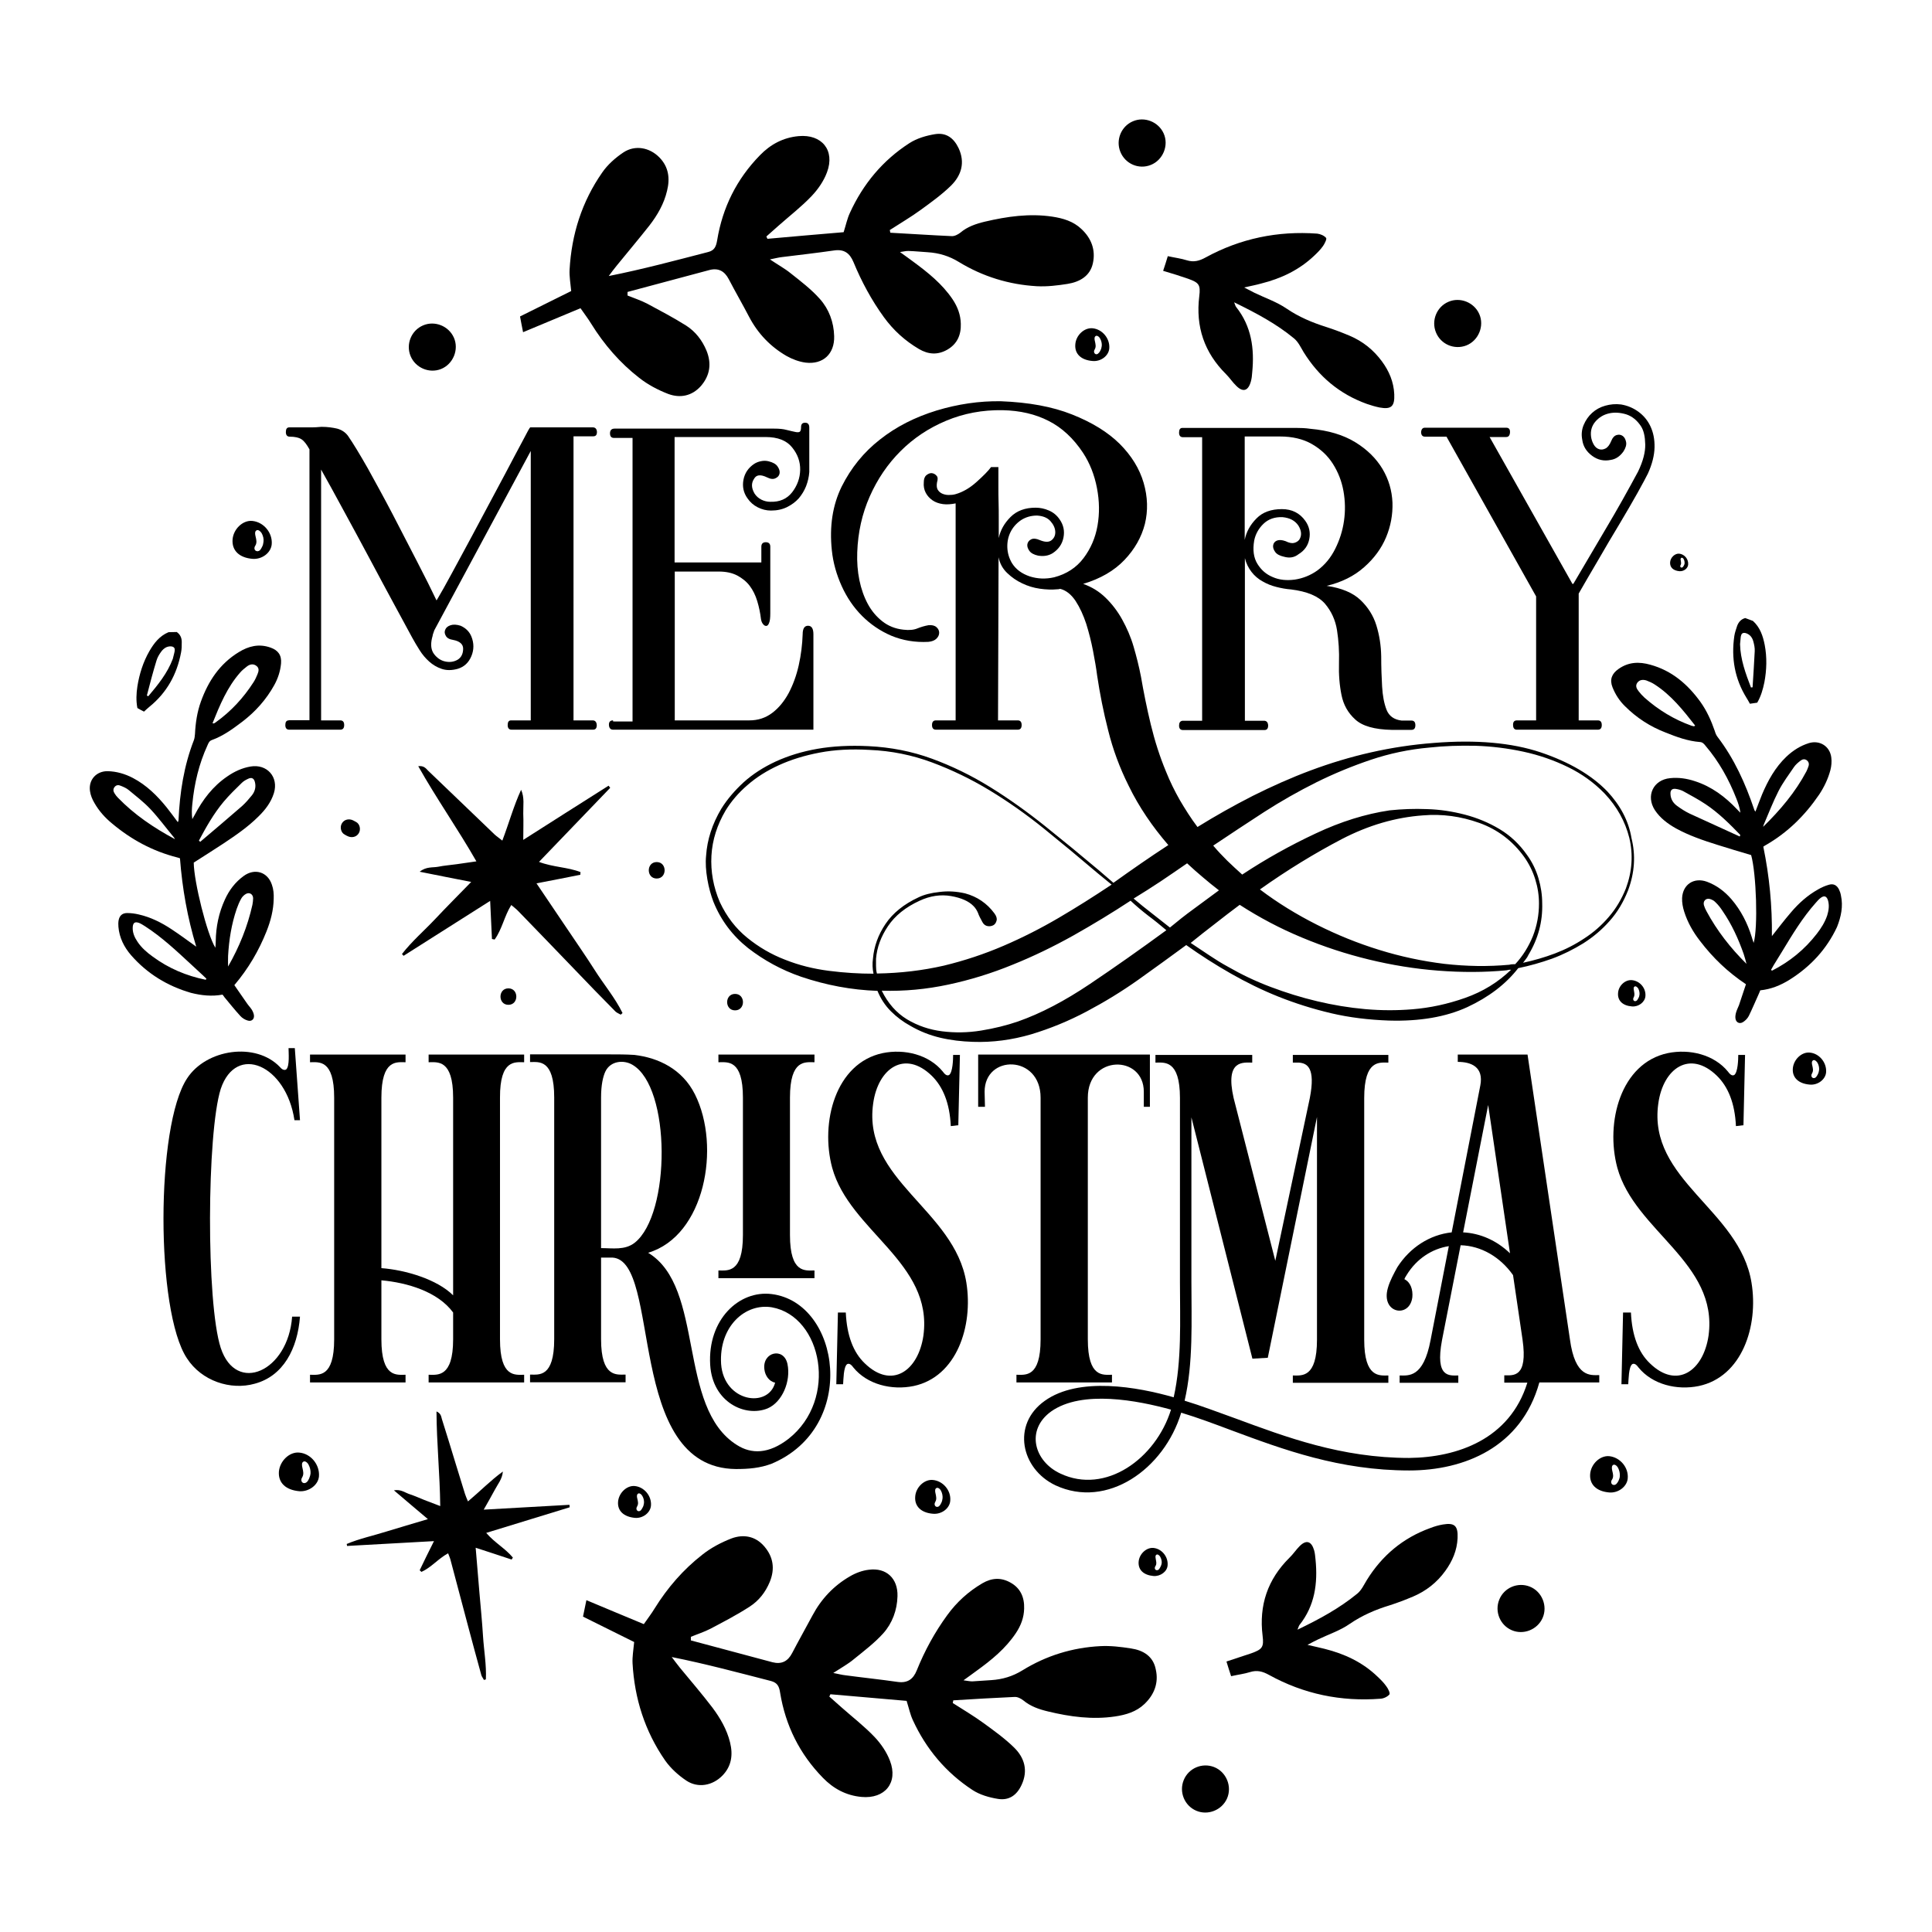 <?xml version="1.0" encoding="utf-8"?>
<!-- Generator: Adobe Illustrator 22.0.0, SVG Export Plug-In . SVG Version: 6.00 Build 0)  -->
<svg version="1.1" id="Layer_1" xmlns="http://www.w3.org/2000/svg" xmlns:xlink="http://www.w3.org/1999/xlink" x="0px" y="0px"
	 viewBox="0 0 1080 1080" style="enable-background:new 0 0 1080 1080;" xml:space="preserve">
<g>
	<path d="M163.3,736c-2.2,30.7-31.3,43.6-39.9,17.5c-8.2-25.1-7.8-120.2,0-144.8c8.6-25.6,36.6-13.4,41.2,17.5h3.1l-2.9-40.3h-3.5
		c0,2.5,0.7,10.1-1.3,11.9c-0.7,0.5-2,0.5-3.5-1.3c-13.5-14.2-41.2-10.1-51.9,6.3C87,629.3,87,733,104.5,759.3
		c8.2,12.7,24.4,18,37.9,14.2c16-4.3,23.9-19.5,25.3-37.5H163.3z"/>
	<path d="M293,593.8v-4.3c-17.7,0-35.5,0-53.4,0v4.3c4.9,0,13.7-1.8,13.7,19.8v110.5c-8.9-8.9-26.6-14.2-40.1-15.2v-95.3
		c0-21.6,8.6-19.8,13.5-19.8v-4.3c-17.7,0-35.7,0-53.4,0v4.3c4.9,0,13.5-1.8,13.5,19.8c0,45.1,0,90,0,135.1
		c0,21.6-8.6,19.8-13.5,19.8v4.3c17.7,0,35.7,0,53.4,0v-4.3c-4.9,0-13.5,1.8-13.5-19.8v-33c14.4,1.3,31.5,6.3,40.1,18v15
		c0,21.6-8.9,19.8-13.7,19.8v4.3c18,0,35.7,0,53.4,0v-4.3c-4.9,0-13.5,1.8-13.5-19.8c0-45.1,0-90,0-135.1
		C279.4,592,288.1,593.8,293,593.8z"/>
	<path d="M401.6,710.2v4.3h53.7v-4.3c-5.1,0-13.7,1.8-13.7-19.8v-76.8c0-21.6,8.6-19.8,13.7-19.8v-4.3h-53.7v4.3
		c5.1,0,13.7-1.8,13.7,19.8v76.8C415.3,711.9,406.7,710.2,401.6,710.2z"/>
	<path d="M411.4,821.2c6.9,0,13.5-0.5,20-3c48.6-20.5,38.4-90,0-94.8c-18.2-2.3-35.9,14.2-34.4,39.6c1.3,21,19.7,29.4,32.1,24.3
		c8.2-3.5,13.1-15.2,11.1-24.8c-2-9.6-14.2-6.8-12.9,3c0.4,3.5,2.7,6.8,6,7.4c-3.8,14.5-28.6,10.9-30.2-10.4
		c-1.3-21,13.5-34.2,28.4-31.7c28.2,5.1,37.2,51.5,9.3,73.5c-11.1,8.6-20.8,8.6-28.8,3.5c-33.7-21-17.7-88.2-49.7-107.5
		c31.7-9.4,40.8-59.3,26.2-88.5c-7.1-14.2-20.4-20.5-33.9-22.1c-4.7-0.3-9.3-0.3-14-0.3h-44.3v4.3c4.9,0,13.5-1.8,13.5,19.8v135.1
		c0,21.6-8.6,19.8-13.5,19.8v4.3h53.4v-4.3c-4.9,0-13.7,1.8-13.7-19.8v-45.6h6.4C370.1,704.8,349.3,820.7,411.4,821.2z M354.8,694.7
		c-5.5,4.3-12.4,3-18.8,3v-84.2c0-7.1,1.1-11.7,2.4-14.5c2.9-6.1,10.4-6.6,15.1-3.8C375.2,607.7,375,678.7,354.8,694.7z"/>
	<path d="M540.2,717c-6.6-40.8-58.1-57.3-52.1-100.1c2.7-19.8,17.7-30.2,32.8-15.5c6.2,6.1,10,15.2,10.6,28.1l4.2-0.5l0.9-39.3h-3.8
		c0,2.5-0.2,9.6-2.2,11.2c-0.9,0.5-2,0.3-3.5-1.8c-7.8-9.6-21.5-12.9-33.7-10.4c-26.4,5.6-35,38.8-28.2,64.1
		c9.8,35.5,56.5,53,51,93.8c-2.9,19.8-17.7,30.2-32.8,15.5c-6.4-6.1-10-15.5-10.6-28.4h-4.4l-0.9,40.1h3.8c0.2-2.5,0.2-9.6,2.2-11.2
		c0.9-0.5,2-0.3,3.5,1.8c7.8,9.6,21.5,12.9,33.7,10.4C534.8,769.7,544.1,741.3,540.2,717z"/>
	<path d="M642.8,618.6V607v-17.5h-96V607v11.7h3.8l-0.2-8.4c0-21,31.3-20.8,31.3,3.3c0,45.1,0,90,0,135.1c0,21.6-8.6,19.8-13.5,19.8
		v4.3c17.7,0,35.7,0,53.4,0v-4.3c-4.9,0-13.5,1.8-13.5-19.8c0-45.1,0-90,0-135.1c0-24.1,31.3-24.1,31.3-3.3c0,3.3,0,7.9,0,8.4H642.8
		z"/>
	<path d="M787.8,822c30.6,0,62.7-12.9,72.7-49.2H894v-4.1c-4.9,0-13.5,1.5-16.4-20l-23.7-159.2c-13.1,0-25.9,0-39,0v4.1
		c7.5,0,14.6,2.8,12.6,13.2l-16,82.1c-12.2,1.3-23.3,8.4-30.4,19.5c-1.8,3.3-4.2,7.6-5.3,11.7c-4,14.2,12.2,17,13.7,5.1
		c0.4-4.1-0.9-8.4-4.4-10.1c0-0.5,0.7-1.5,1.3-2.5c5.5-8.9,14-14.5,23.5-16l-10.2,52.5c-4,21.3-12.4,19.8-17.3,19.8v4.1
		c10.9,0,22,0,32.8,0v-4.1c-4.9,0-13.1,1.5-9.1-19.8l10.4-53c11.5,0.3,22.2,6.6,29.3,16.7l5.3,36c3.1,21.6-5.3,20-10.2,20v4.1h12.9
		c-9.8,31.7-39.2,41.8-66.1,42.1c-37.9,0-68.9-11.7-97.1-22.1c-9.8-3.5-19.1-7.1-28.4-9.9c4.9-21,3.8-44.9,3.8-66.4v-92l34.1,134.9
		l8.6-0.5l27.5-134.6v124.5c0,21.6-8.6,20-13.5,20v4.1c17.7,0,35.7,0,53.4,0v-4.1c-4.9,0-13.5,1.5-13.5-20c0-44.9,0-90,0-135.1
		c0-21.6,8.6-19.8,13.5-19.8v-4.3c-17.7,0-35.7,0-53.4,0v4.3c1.1,0,2.2,0,3.3,0c4.7,0.3,9.5,2.8,6.2,19.8l-19.3,91l-23.3-91
		c-4.9-21.6,5.5-19.8,10.4-19.8v-4.3c-18,0-35.9,0-54.1,0v4.3c4.9,0,13.7-1.8,13.7,19.8V717c0,21,1.1,43.6-3.5,64.1
		c-20.2-5.8-53-11.7-72.1,2c-18.6,13.2-13.3,38,6,47.2c28.8,13.4,60.7-8.9,70.3-40.6c9.3,2.8,18.6,6.3,28.2,9.9
		C717.3,810.3,748.8,822,787.8,822z M817.9,688.9l14-71.2l12.2,82.9C836.6,693.4,827.5,689.4,817.9,688.9z M592.7,823.7
		c-14.6-6.8-19.5-24.3-5.1-34.7c17.3-12.2,48.5-6.1,67-1C646.1,815.4,618,835.7,592.7,823.7z"/>
	<path d="M927,616.9c2.7-19.8,17.7-30.2,32.8-15.5c6.2,6.1,10,15.2,10.6,28.1l4.2-0.5l0.9-39.3h-3.8c0,2.5-0.2,9.6-2.2,11.2
		c-0.9,0.5-2,0.3-3.5-1.8c-7.8-9.6-21.5-12.9-33.7-10.4c-26.4,5.6-35,38.8-28.2,64.1c9.8,35.5,56.5,53,51,93.8
		c-2.9,19.8-17.7,30.2-32.8,15.5c-6.4-6.1-10-15.5-10.6-28.4h-4.4l-0.9,40.1h3.8c0.2-2.5,0.2-9.6,2.2-11.2c0.9-0.5,2-0.3,3.5,1.8
		c7.8,9.6,21.5,12.9,33.7,10.4c24.2-5.1,33.5-33.5,29.5-57.8C972.5,676.2,921,659.7,927,616.9z"/>
	<path d="M161.4,402.7c-1.3,0-1.9,0.9-1.9,2.6c0,1.7,0.7,2.6,2.2,2.6h28.5c1.5,0,2.2-0.9,2.2-2.6c0-1.7-0.7-2.6-2.2-2.6h-10.7V262.5
		c3.5,6.2,7.7,13.8,12.6,22.9c4.9,9,9.9,18.2,14.8,27.4c4.9,9.2,9.5,17.8,13.8,25.7c4.3,7.9,7.5,13.9,9.7,17.9
		c1.3,2.4,2.7,4.7,4.2,7.1c1.5,2.4,3.3,4.5,5.3,6.3c2,1.8,4.3,3.2,7,4.1c2.6,0.9,5.6,0.9,8.9,0c3.7-1.1,6.2-3.5,7.7-7.1
		c1.5-3.6,1.5-7.3,0-11c-1.1-2.7-3.1-4.7-6-6c-2.2-0.7-4.1-0.8-5.6-0.3c-1.6,0.5-2.6,1.4-3,2.5c-0.5,1.1-0.4,2.2,0.3,3.4
		c0.6,1.2,2,2,4,2.3c3.8,0.7,5.7,2.4,5.7,4.9c0,2.9-1.1,5-3.1,6.2c-2.1,1.2-4.4,1.5-6.8,1c-2.5-0.5-4.6-1.9-6.3-4.1
		c-1.7-2.2-2.1-5.2-1.2-9c0.2-0.7,0.4-1.4,0.5-2.1c0.2-0.6,0.5-1.4,0.8-2.3l53.9-100.2v150.6h-11c-1.3,0-1.9,0.9-1.9,2.6
		c0,1.7,0.7,2.6,2.2,2.6h45.5c1.5,0,2.1-0.9,2.1-2.6c-0.1-1.7-0.9-2.6-2.3-2.6h-10.7V243.9h11c1.5,0,2.1-0.8,2.1-2.5
		c-0.1-1.6-0.9-2.5-2.3-2.5h-35c-0.2,0-1.6,2.4-4.1,7.3c-2.6,4.8-5.8,10.9-9.6,18.1c-3.8,7.2-8,15-12.5,23.4
		c-4.5,8.4-8.6,16.2-12.5,23.3c-3.8,7.1-7.1,13.1-9.7,17.8c-2.7,4.7-4,7-4,6.8c-2.7-5.7-6.3-12.9-10.8-21.6
		c-4.5-8.8-9.1-17.7-13.8-26.7c-4.7-9-9.4-17.5-13.8-25.5c-4.5-7.9-8.2-14-11.1-18.2c-1.5-2-3.5-3.3-6-4c-2.6-0.6-5.5-1-8.8-1
		c-2.2,0.2-4,0.3-5.3,0.3c-1.4,0-2.6,0-3.7,0c-1.1,0-2.3,0-3.7,0c-1.4,0-3.1,0-5.3,0c-1.3,0-1.9,0.9-1.9,2.6c0,1.7,0.7,2.6,2.2,2.6
		c2.9,0,5.1,0.5,6.6,1.5c1.5,1,2.9,2.9,4.4,5.6v151.4H161.4z"/>
	<path d="M342.7,402.7c-1.6,0-2.4,0.9-2.3,2.6c0.1,1.7,0.9,2.6,2.3,2.6h112v-53.4c0-3.1-1-4.7-3-4.7c-2,0-3,1.6-3,4.7
		c-0.2,5.8-0.9,11.6-2.2,17.4c-1.3,5.8-3.2,10.9-5.6,15.5c-2.5,4.6-5.5,8.3-9.2,11.1c-3.7,2.8-7.9,4.2-12.9,4.2h-41.6v-83.2h24.6
		c4,0,7.4,0.7,10.3,2.2c2.8,1.5,5.2,3.4,7,5.8c1.8,2.4,3.2,5.2,4.2,8.5c1,3.3,1.7,6.7,2.1,10.1c0.2,1.1,0.5,2,1.1,2.7
		c0.5,0.7,1.1,1.1,1.8,1.1c0.6,0,1.2-0.5,1.6-1.6c0.5-1.1,0.7-2.9,0.7-5.5v-37.2c0-1.6-0.8-2.5-2.5-2.5c-1.6,0-2.5,0.8-2.5,2.5v8.8
		h-48.5v-70.1h50.9c6.7,0,11.7,1.9,14.8,5.8c3.1,3.8,4.6,8,4.5,12.6c-0.1,4.6-1.6,8.7-4.5,12.5c-2.9,3.7-7,5.5-12.3,5.3
		c-1.6,0-3.3-0.4-4.9-1.2c-1.6-0.8-2.9-2-3.8-3.4c-1.8-3.1-1.9-5.8-0.3-8.2c1.3-2.4,3.7-2.6,7.4-0.8c1.8,0.9,3.4,1.1,4.7,0.4
		c1.3-0.6,2-1.5,2.2-2.7c0.2-1.2-0.2-2.5-1.1-3.8c-0.9-1.4-2.6-2.3-4.9-2.9c-1.5-0.4-2.9-0.4-4.4-0.1c-1.5,0.3-2.7,0.8-3.8,1.5
		c-3.3,2.2-5.3,5.2-6,8.9c-0.7,3.7,0,7.2,2.2,10.3c1.5,2.2,3.4,3.9,5.8,5.1c2.4,1.2,4.8,1.8,7.4,1.8c3.3,0,6.2-0.6,8.9-1.9
		c2.6-1.3,4.8-2.9,6.6-4.9c1.7-2,3.1-4.3,4.1-6.8c1-2.6,1.6-5.2,1.8-7.9v-24.9c0-1.8-0.8-2.7-2.3-2.7c-1.6,0-2.3,0.8-2.3,2.5
		c0,1.5-0.3,2.3-0.8,2.6c-0.5,0.3-1.5,0.3-2.7,0c-1.3-0.3-2.8-0.6-4.7-1.1c-1.8-0.5-4.1-0.7-6.8-0.7h-89.3c-1.6,0-2.5,0.9-2.5,2.6
		c0,1.7,0.7,2.6,2.2,2.6h10.4v158.5H342.7z"/>
	<path d="M898.5,442.4c-8.8-9.1-21.2-16.4-37.2-21.8c-16.1-5.4-36-7.2-59.7-5.3c-12,0.9-23.8,2.7-35.3,5.3
		c-11.5,2.6-22.7,6-33.7,10.1c-11,4.1-21.7,8.9-32.3,14.2c-10.6,5.4-20.9,11.2-30.9,17.4c-3.7-4.9-6.9-10-9.9-15.1
		c-2.9-5.1-5.5-10.4-7.7-15.9c-3.5-8.4-6.3-17.2-8.5-26.3c-2.2-9.1-4-18.1-5.5-26.8c-1.1-5.7-2.5-11.2-4.1-16.7
		c-1.6-5.5-3.8-10.5-6.4-15.2c-2.6-4.7-5.7-8.7-9.3-12.2c-3.6-3.5-7.7-6-12.5-7.7c9.7-2.9,17.4-7.4,23.1-13.4
		c5.7-6,9.5-12.7,11.4-20.1c1.8-7.4,1.6-15.1-0.7-23c-2.3-7.9-6.8-15.2-13.4-21.8c-6.7-6.6-15.5-12-26.6-16.4
		c-11-4.4-24.3-6.8-39.8-7.4c-12-0.2-24.1,1.6-36,5.2c-12,3.7-22.5,9-31.6,16.2c-9.1,7.1-16.2,15.9-21.4,26.3
		c-5.1,10.4-6.9,22.3-5.5,35.6c0.7,6.9,2.6,13.6,5.5,20c2.9,6.4,6.7,12,11.4,16.7c4.7,4.7,10.1,8.4,16.4,11.1
		c6.3,2.6,13.2,3.8,20.7,3.4c2-0.2,3.5-0.8,4.5-1.8c1-1,1.5-2.1,1.5-3.3c0-1.2-0.5-2.2-1.5-3.1c-1-0.9-2.5-1.3-4.5-1.1
		c-2.2,0.4-4.2,1-6.2,1.8c-1.9,0.8-4.5,1.1-7.8,0.7c-4.6-0.5-8.5-2.1-11.8-4.7c-3.3-2.6-6-5.8-8.1-9.7c-2.1-3.9-3.7-8.4-4.7-13.3
		c-1-4.9-1.4-10.1-1.2-15.6c0.4-11.1,2.7-21.5,7-31.2c4.3-9.7,10-18.1,17.2-25.3c7.2-7.2,15.7-12.9,25.5-17
		c9.8-4.1,20.3-6.1,31.6-5.9c9.7,0.2,18.3,2.2,25.7,6c7.5,3.8,13.9,9.8,19.2,17.8c3.8,5.8,6.4,12.4,7.8,19.7
		c1.4,7.3,1.5,14.3,0.3,21.1c-1.2,6.8-3.8,12.8-7.8,18.1c-4,5.3-9.5,8.9-16.4,10.7c-4.8,1.1-9.3,0.9-13.7-0.5
		c-4.4-1.5-7.7-3.9-9.9-7.4c-1.6-2.7-2.5-5.7-2.6-8.8c-0.1-3.1,0.5-6,1.8-8.6c1.3-2.6,3.2-4.8,5.8-6.6c2.6-1.7,5.6-2.6,9-2.6
		c3.3,0.2,5.8,1.2,7.5,3.1c1.7,1.9,2.6,3.9,2.7,5.9c0.1,2-0.6,3.6-2.1,4.8c-1.5,1.2-3.7,1.1-6.6-0.1c-2-0.9-3.6-1-4.8-0.4
		c-1.2,0.6-1.9,1.6-2.1,2.7c-0.2,1.2,0.2,2.4,1.1,3.7c0.9,1.3,2.6,2.2,4.9,2.7c3.1,0.5,5.8,0.1,8.2-1.4c3.3-2.2,5.3-5.1,6-8.8
		c0.7-3.6,0-7-2.2-10.1c-1.5-2.2-3.4-3.8-5.9-4.9c-2.5-1.1-5-1.6-7.5-1.6c-5.8,0-10.5,1.7-14,5.2c-3.5,3.5-5.7,7.4-6.6,11.8
		c0-4.2,0-7.8,0-11c0-3.1,0-6.1-0.1-9c-0.1-2.9-0.1-5.9-0.1-8.9c0-3,0-6.6,0-10.8h-4.1c-1.6,2.2-4.4,5-8.2,8.4
		c-3.8,3.4-7.7,5.6-11.5,6.7c-1.3,0.4-2.6,0.5-4,0.5c-1.4,0-2.6-0.3-3.7-0.8c-1.1-0.5-1.9-1.3-2.5-2.3c-0.5-1-0.6-2.3-0.3-4
		c0.5-1.6,0.5-2.9-0.3-3.7c-0.7-0.8-1.6-1.3-2.6-1.4c-1-0.1-2,0.3-3,1.1c-1,0.8-1.5,2.1-1.5,4c-0.2,2.2,0.2,4.2,1.1,5.9
		c0.9,1.7,2.2,3.1,3.8,4.2c1.6,1.1,3.6,1.8,5.8,2.1s4.6,0.1,7.1-0.4v121.3h-11c-1.5,0-2.2,0.9-2.2,2.6c0,1.7,0.7,2.6,2.2,2.6h45.7
		c1.5,0,2.2-0.9,2.2-2.6c0-1.7-0.7-2.6-2.2-2.6h-11l0.3-91.2c0.7,3.5,2.3,6.4,4.8,8.8c2.5,2.4,5.2,4.3,8.4,5.8
		c3.1,1.5,6.4,2.5,9.9,3c3.5,0.5,6.8,0.6,9.9,0.3c0.4,0,0.6,0,0.8-0.1c0.2-0.1,0.5-0.1,0.8-0.1c3.3,0.9,6.1,3.2,8.5,6.8
		c2.4,3.7,4.3,7.9,5.9,12.7c1.5,4.8,2.8,9.9,3.8,15.1c1,5.2,1.8,9.8,2.3,13.8c1.5,10,3.5,20.3,6.2,30.8c2.6,10.5,6.4,20.8,11.4,30.8
		c2.9,6,6.3,11.8,10,17.3c3.7,5.5,7.8,10.8,12.2,15.9c-5.3,3.5-10.5,6.9-15.5,10.4c-5,3.5-10.1,7-15.2,10.7l-7.9-6.8
		c-10.2-8.6-20.3-16.9-30.3-24.9c-10-8-20.2-15.3-30.7-21.8c-10.5-6.5-21.4-11.8-32.6-15.9c-11.2-4.1-23-6.4-35.5-7
		c-10.4-0.5-19.9,0-28.5,1.5c-8.6,1.5-16.3,3.9-23.3,7.1c-6.9,3.2-12.9,7.1-17.9,11.6c-5,4.6-9.2,9.5-12.5,14.8
		c-5.1,8.6-7.9,17.3-8.5,26.3c-0.4,4-0.1,8.4,0.7,13.1c0.8,4.7,2,8.9,3.4,12.6c4.2,10.4,10.7,19,19.4,25.9
		c8.8,6.8,18.6,12.2,29.6,16c13.9,4.7,28.1,7.4,42.7,7.9c1.8,4.4,4.3,8.2,7.5,11.4c3.2,3.2,6.8,5.9,10.8,8.1
		c5.3,3.1,10.9,5.3,16.8,6.7c5.9,1.4,12,2.1,18.2,2.3c11.1,0.4,22-1.1,32.6-4.2c10.6-3.2,20.9-7.4,30.9-12.7
		c10-5.3,19.7-11.2,29-17.8c9.3-6.6,18.2-13.1,26.8-19.4c8,5.7,16.3,11,24.9,15.9c8.6,4.9,17.5,9.3,26.8,13
		c9.3,3.7,19.1,6.8,29.3,9.2c10.2,2.4,21,3.7,32.3,4.1c17.2,0.5,31.8-2,43.8-7.5c12-5.6,21.5-12.8,28.5-21.8
		c6.4-1.3,12.7-3.1,18.9-5.3c6.2-2.3,12-5.2,17.5-8.6c5.5-3.5,10.4-7.6,14.7-12.5c4.3-4.8,7.7-10.5,10.3-17.1
		c3.7-9.9,4.3-19.6,1.9-29.2C910.4,458.7,905.6,450,898.5,442.4z M490.2,544.2c-0.4-1.5-0.5-2.9-0.5-4.2c0-1.4,0-2.7,0-4
		c0.5-6.4,2.8-12.5,6.7-18.3c3.9-5.8,9.8-10.6,17.7-14.2c5.8-2.7,11.7-3.6,17.5-2.6c5.8,1,10,2.9,12.6,5.6c1.1,1.1,1.9,2.4,2.5,3.8
		c0.5,1.5,1.4,3.2,2.5,5.2c0.7,1.3,1.7,2,2.9,2.2c1.2,0.2,2.2,0,3.2-0.5c0.9-0.5,1.5-1.4,1.8-2.6c0.3-1.2-0.1-2.5-1.2-4
		c-4.2-5.7-9.7-9.4-16.4-11.2c-4.8-1.1-9.5-1.4-14.2-0.8c-4.8,0.5-8.7,1.5-11.8,3c-8.2,3.8-14.4,8.8-18.5,14.9
		c-4.1,6.1-6.4,12.5-7,19.3c-0.4,2.9-0.3,5.8,0.3,8.5c-8,0-16.3-0.5-24.9-1.6c-8.6-1.1-16.7-3.1-24.5-6.2c-7.8-3-14.8-7.1-21.2-12.3
		c-6.4-5.2-11.5-11.8-15.3-19.9c-3.6-8.4-5.2-17.1-4.7-26c0.5-8.8,3.2-17.2,7.9-25.2c3.1-5.1,7.2-9.9,12.2-14.2
		c5-4.4,10.9-8.1,17.7-11.2c6.8-3.1,14.3-5.4,22.7-7c8.4-1.6,17.7-2.1,27.9-1.5c12.2,0.5,23.9,2.9,34.9,7c11,4.1,21.8,9.3,32.2,15.6
		c10.4,6.3,20.6,13.5,30.5,21.5c9.9,8,19.9,16.3,30,24.9l7.7,6.3c-9.9,6.6-19.7,12.8-29.6,18.6c-9.9,5.8-20.1,11-30.8,15.6
		c-10.7,4.6-21.8,8.3-33.4,11.1C515.8,542.5,503.4,544,490.2,544.2z M609.2,550.1c-14,9.4-27.3,16.4-40.1,20.9
		c-6.4,2.2-13.3,3.9-20.7,5.1c-7.4,1.2-14.7,1.3-21.8,0.4c-7.1-0.9-13.6-3.1-19.6-6.7c-5.9-3.6-10.6-8.9-14.1-16
		c12.6,0.4,25-0.8,37.2-3.4c12.2-2.6,24.2-6.3,35.9-11.1c11.7-4.7,23-10.2,34.1-16.4c11-6.2,21.7-12.7,31.9-19.4
		c3.1,2.9,6.4,5.7,9.9,8.4c3.5,2.6,6.8,5.3,10.1,8.1C637.5,530.6,623.2,540.7,609.2,550.1z M654,518.5c-3.5-2.7-6.9-5.4-10.3-8.1
		c-3.4-2.6-6.7-5.3-10-8.1c5.1-3.1,10.1-6.3,15.1-9.6c4.9-3.3,9.9-6.7,14.8-10.1c2.9,2.7,5.8,5.3,8.8,7.8c2.9,2.5,5.9,4.9,9,7.3
		c-4.7,3.5-9.4,6.9-14.1,10.4C662.6,511.5,658.2,515,654,518.5z M819.1,557.8c-9.9,3.5-19.7,5.6-29.6,6.4
		c-8.6,0.7-17.4,0.7-26.4-0.1c-9-0.8-18-2.3-26.8-4.4c-8.9-2.1-17.5-4.8-26-8c-8.5-3.2-16.4-7-23.7-11.2c-3.7-2-7.2-4.2-10.5-6.4
		c-3.4-2.3-6.9-4.6-10.5-7c4.6-3.7,9.1-7.3,13.7-10.8c4.6-3.6,9.1-7.1,13.7-10.5c11,7.1,22.5,13.2,34.8,18.3
		c12.2,5.1,24.7,9.2,37.5,12.3c12.8,3.1,25.7,5.2,38.7,6.2c13.1,1,25.8,1,38.2-0.2l1.4-0.3h1.1C837.4,549.1,829,554.3,819.1,557.8z
		 M847,539h-0.8c-1.1,0-1.9,0.1-2.5,0.3c-11.9,1.1-24,0.9-36.3-0.5c-12.3-1.5-24.5-4.1-36.4-7.8c-12-3.7-23.6-8.4-34.9-14.1
		c-11.3-5.7-21.9-12.2-31.8-19.7c15.5-11,30.8-20.3,45.7-28.1c15-7.8,30.1-12.2,45.5-13.3c10.6-0.9,21,0.5,31.4,4.2
		c10.3,3.7,18.7,10.1,25.1,19c2.7,3.8,4.8,8,6.2,12.5c1.4,4.5,2.1,9,2.1,13.6c0,6.2-1.1,12.3-3.4,18.2
		C854.5,529.2,851.2,534.5,847,539z M908.9,496.6c-2.4,6-5.6,11.4-9.6,16c-4,4.7-8.6,8.7-13.7,12c-5.1,3.4-10.6,6.2-16.4,8.4
		c-5.8,2.2-11.8,3.9-17.8,5.2c0.5-0.7,1.1-1.4,1.6-2.1c0.5-0.6,1-1.4,1.4-2.3c5.5-9.1,8-18.7,7.7-28.8c0-4.7-0.7-9.4-2.1-14.1
		c-1.4-4.7-3.5-9-6.4-13c-4.2-6-9.3-10.8-15.3-14.4c-6-3.6-12.5-6.3-19.4-8.1c-6.9-1.8-14-2.9-21.2-3.1c-7.2-0.3-14.2,0-20.9,0.7
		c-13.5,2-27.3,6.3-41.3,12.9c-14.1,6.6-27.8,14.2-41.1,23c-2.9-2.6-5.7-5.2-8.4-7.8c-2.6-2.6-5.3-5.4-7.8-8.4
		c9.5-6.4,19-12.6,28.5-18.8c9.5-6.1,19.2-11.6,29.2-16.6c9.9-4.9,20.1-9.1,30.5-12.6c10.4-3.5,21.3-5.8,32.6-6.8
		c8.2-0.9,16.8-1.2,25.9-1c9,0.3,17.9,1.4,26.7,3.3c8.8,1.9,17.1,4.8,24.9,8.6c7.8,3.8,14.7,8.8,20.5,14.8
		c6.9,7.3,11.5,15.6,13.8,24.8C913,477.7,912.4,487.1,908.9,496.6z"/>
	<path d="M775.1,396.8c-1.4-3.6-2.2-7.9-2.5-13.1c-0.3-5.2-0.5-10.8-0.5-16.8c-0.1-6-1-11.8-2.7-17.3c-1.7-5.5-4.7-10.2-8.9-14.2
		c-4.2-4-10.5-6.7-18.9-7.9c8.4-2,15.4-5.5,20.9-10.4c5.6-4.9,9.7-10.5,12.3-16.7c2.6-6.2,3.8-12.7,3.6-19.4
		c-0.3-6.8-2.1-13-5.6-18.9c-3.5-5.8-8.5-10.8-15.2-14.9c-6.7-4.1-15-6.6-25.1-7.5c-2.7-0.4-5.5-0.5-8.2-0.5c-2.7,0-5.6,0-8.5,0
		h-54.8c-1.3,0-1.9,0.9-1.9,2.6c0,1.7,0.7,2.6,2.2,2.6h10.7v158.5h-11c-1.3,0.2-1.9,1.1-1.9,2.7c0,1.6,0.7,2.5,2.2,2.5h45.5
		c1.5,0,2.1-0.9,2.1-2.6c-0.1-1.7-0.9-2.6-2.3-2.6h-10.7v-90.9c0.7,2.9,2,5.5,3.7,7.7c1.7,2.2,3.8,4,6.2,5.3
		c2.4,1.4,4.9,2.4,7.7,3.1c2.7,0.7,5.5,1.2,8.2,1.4c8.9,1.1,15.2,3.7,18.9,7.9c3.6,4.2,5.9,9.2,6.8,14.9c0.9,5.8,1.3,11.9,1.1,18.3
		c-0.2,6.5,0.3,12.5,1.4,17.9c1.1,5.5,3.6,10,7.7,13.7c4,3.7,10.8,5.6,20.3,5.8H789c1.5,0,2.2-0.9,2.2-2.6c0-1.7-0.7-2.6-2.2-2.6
		h-5.5C779.3,402.3,776.5,400.3,775.1,396.8z M736.4,318.9c-3.8,2.7-8,4.4-12.6,5.1c-4.6,0.6-8.7,0.2-12.3-1.4
		c-3.7-1.5-6.5-4-8.6-7.4c-2.1-3.4-2.7-7.7-1.8-13c0.7-3.6,2.5-6.8,5.2-9.4c2.7-2.6,6.3-3.9,10.7-3.7c4,0.4,6.9,1.9,8.8,4.7
		c1.8,2.9,2,5.6,0.5,7.9c-0.7,0.9-1.7,1.5-2.9,1.8c-1.2,0.3-2.8,0-4.8-1c-2-0.7-3.6-0.8-4.8-0.3c-1.2,0.5-1.9,1.4-2.1,2.6
		c-0.2,1.2,0.2,2.4,1.1,3.7c0.9,1.3,2.6,2.2,4.9,2.7c3.1,0.9,5.8,0.5,8.2-1.4c3.3-2,5.3-4.8,6-8.5c0.7-3.6,0-7-2.2-10.1
		c-3.1-4.4-7.5-6.6-13.1-6.6c-6,0-10.8,1.7-14.2,5.2c-3.5,3.5-5.7,7.5-6.6,12v-57.8h19.7c6.9,0,12.9,1.4,17.8,4.2
		c4.9,2.8,8.9,6.5,11.8,11.1c2.9,4.6,4.9,9.6,5.9,15.2c1,5.6,1.1,11.1,0.3,16.7c-0.8,5.6-2.5,10.8-4.9,15.6
		C743.9,311.8,740.6,315.8,736.4,318.9z"/>
	<path d="M796.6,244.1h12l50.1,89.3v69.3h-10.7c-1.5,0-2.2,0.8-2.2,2.5c0,1.6,0.6,2.6,1.9,2.7h45.5c1.5,0,2.2-0.9,2.2-2.6
		c0-1.7-0.7-2.6-2.2-2.6h-10.7v-70.9c3.3-5.7,6.9-12,11-18.9c4-6.9,7.9-13.6,11.8-20c3.8-6.4,7.2-12.2,10.1-17.4
		c2.9-5.2,4.8-8.8,5.8-10.8c2.4-5.3,3.6-10.2,3.7-14.6c0.1-4.5-0.7-8.4-2.3-11.8c-1.6-3.4-3.9-6.1-6.8-8.2c-2.9-2.1-6.1-3.4-9.6-4
		c-3.1-0.4-6.1-0.1-8.9,0.7c-2.8,0.8-5.2,2.1-7.3,4c-2,1.8-3.6,4.1-4.7,6.7c-1.1,2.6-1.4,5.4-0.8,8.4c0.5,3.7,2.4,6.6,5.5,8.9
		c3.1,2.3,6.6,3.1,10.4,2.3c2.7-0.4,5.1-1.9,7.1-4.7c1.3-2,1.8-3.8,1.5-5.3c-0.3-1.5-0.9-2.7-1.9-3.4c-1-0.7-2.1-0.9-3.4-0.5
		c-1.3,0.4-2.3,1.5-3,3.3c-0.9,2.2-2,3.6-3.2,4.2c-1.2,0.6-2.4,0.8-3.6,0.4c-1.2-0.4-2.2-1.2-3-2.6c-0.8-1.4-1.3-2.9-1.5-4.5
		c-0.4-3.3,0.5-6.1,2.5-8.4c2-2.3,4.5-3.8,7.5-4.5c3-0.7,6.2-0.5,9.6,0.5c3.4,1.1,6.2,3.4,8.4,6.8c1.5,2.4,2.2,5.7,2.3,10
		c0.1,4.3-1.2,9.4-4,15.2c-5.7,10.6-11.5,21-17.7,31.4c-6.1,10.3-12.3,20.8-18.5,31.4h-0.5l-46.3-82.1h9.3c1.3,0,2-0.9,2.1-2.6
		c0.1-1.7-0.6-2.6-2.1-2.6h-45.5c-1.3,0-2,0.9-2.1,2.6C794.5,243.3,795.2,244.1,796.6,244.1z"/>
	<path d="M292.4,185.7c11-4.6,21.3-8.9,32.1-13.4c2.3,3.3,4.3,5.9,6,8.7c7.2,11.6,16.1,21.9,26.8,30.2c4.8,3.8,10.5,6.8,16.2,9
		c6.7,2.5,13.3,1.2,18.3-4.4c5.1-5.9,6.1-12.6,3.1-19.9c-2.4-5.7-6.1-10.5-11.2-13.8c-7.1-4.5-14.6-8.4-22-12.4
		c-3.5-1.8-7.2-3-10.9-4.5c0-0.7,0-1.3,0-2c15.2-4.1,30.4-8.1,45.6-12.2c5.1-1.4,8.6,0.5,11,5.1c3.7,7.1,7.7,14,11.4,21.1
		c4.9,9.3,11.9,16.6,20.9,21.8c3.2,1.8,6.9,3.2,10.6,3.7c9.8,1.2,16.3-4.9,16-14.8c-0.2-7.8-2.9-15.1-8-20.8
		c-4.8-5.4-10.7-9.9-16.4-14.4c-3.2-2.6-6.9-4.6-11.5-7.7c3.1-0.6,4.9-1.1,6.8-1.3c9.7-1.2,19.4-2.3,29.1-3.7
		c5.6-0.8,8.7,1.5,10.8,6.5c4.5,10.9,10.1,21.3,17,30.8c5.3,7.3,11.8,13.2,19.6,17.8c5.3,3.1,10.5,3.4,15.8,0.4
		c5.6-3.2,7.8-8.3,7.6-14.5c-0.1-5-1.8-9.5-4.6-13.7c-5.8-8.6-13.8-15-22.1-21.1c-2.1-1.6-4.3-3.1-7.3-5.3c2.2-0.3,3.6-0.7,4.9-0.6
		c3.5,0.1,7.1,0.5,10.6,0.7c6.3,0.4,12,2.1,17.5,5.5c13.3,8.1,27.9,12.6,43.5,13.5c5.7,0.3,11.5-0.4,17.2-1.3
		c6.7-1.1,12.5-4.3,14.1-11.4c1.7-7.5-0.8-14.1-6.4-19.3c-4.5-4.3-10.3-6-16.3-6.9c-12.7-1.9-25.2-0.1-37.6,2.8
		c-5,1.2-9.8,2.8-13.8,6.2c-1.3,1-3.2,2-4.8,1.9c-11.5-0.5-22.9-1.3-34.3-1.9c-0.1-0.5-0.2-1-0.3-1.5c5.7-3.7,11.7-7.2,17.2-11.2
		c5.9-4.3,11.9-8.6,17.1-13.7c5.7-5.7,7.9-12.8,4.2-20.8c-2.7-5.7-6.9-8.9-13.2-7.9c-4.9,0.8-10.1,2.3-14.3,5
		c-14.9,9.6-25.9,22.8-33.3,39c-1.5,3.2-2.2,6.7-3.5,10.8c-14.1,1.2-28.3,2.4-42.6,3.7c-0.2-0.4-0.4-0.9-0.6-1.3
		c2.3-2.1,4.7-4.1,7-6.2c6.1-5.4,12.7-10.5,18.3-16.4c3.6-3.8,6.8-8.4,8.6-13.3c4.6-12.3-2.9-21.4-15.9-20.2
		c-8.6,0.8-15.7,4.6-21.6,10.7c-13,13.3-20.9,29.2-23.9,47.5c-0.6,3.4-1.4,5.7-5.1,6.6c-18.2,4.7-36.4,9.6-55.5,13.4
		c1.5-2,3-4.1,4.6-6c6-7.4,12.2-14.7,18.1-22.2c4.5-5.8,8.2-12.2,9.9-19.5c1.7-6.9,0.9-13.3-4.3-18.6c-5.5-5.6-13.6-7.1-20.1-2.8
		c-4.5,3-8.9,6.9-11.9,11.3c-11.3,16.2-17.1,34.5-18.2,54.3c-0.2,3.7,0.5,7.5,0.9,11.9c-9.1,4.5-18.6,9.2-28.6,14.2
		C291.1,179.3,291.7,182,292.4,185.7z"/>
	<path d="M664.1,155.8c6.1,2.2,7.1,3.3,6.3,9.8c-2.1,17,2.8,31.5,15,43.6c2,2,3.6,4.5,5.7,6.5c3.7,3.7,6.6,2.9,8.1-2.3
		c0.5-1.7,0.7-3.5,0.8-5.3c1.3-13.2-0.4-25.7-9-36.5c-0.4-0.5-0.5-1.1-1.1-2.6c12.3,6,23.6,12,33.5,20.2c2.3,1.9,3.7,4.9,5.3,7.6
		c8.5,13.7,20.1,23.5,35.4,29c2.3,0.8,4.7,1.5,7.1,2c6.5,1.2,8.5-0.6,8.2-7.4c-0.3-6.9-2.9-13-6.9-18.4c-4.7-6.4-10.7-11.2-18-14.3
		c-4.3-1.8-8.7-3.5-13.1-4.9c-7.9-2.5-15.3-5.6-22.2-10.3c-5.4-3.7-11.9-5.9-17.9-8.8c-1.6-0.8-3.1-1.6-5.8-3
		c3.9-0.9,6.7-1.4,9.5-2.2c11.2-2.8,21.3-7.6,29.7-15.6c1.8-1.7,3.5-3.4,4.9-5.4c0.9-1.3,2.2-3.9,1.7-4.5c-1.1-1.3-3.2-2.2-5-2.4
		c-22-1.6-42.9,2.7-62.3,13.3c-3.6,2-6.7,2.8-10.6,1.6c-3.1-1-6.5-1.4-10.6-2.3c-0.8,2.7-1.6,5.2-2.6,8.2
		C655.3,152.9,659.8,154.3,664.1,155.8z"/>
	<path d="M643.3,92.2c6.8-2.7,10.2-10.9,7.2-17.6c-2.9-6.5-10.7-9.6-17.2-6.8c-6.6,2.8-9.7,10.5-7,17.1
		C629,91.6,636.6,94.9,643.3,92.2z"/>
	<path d="M819.7,193.1c6.8-2.7,10.2-10.9,7.2-17.6c-2.9-6.5-10.7-9.6-17.2-6.8c-6.6,2.8-9.7,10.5-7,17.1
		C805.4,192.5,813,195.7,819.7,193.1z"/>
	<path d="M246.5,206.3c6.8-2.7,10.2-10.9,7.2-17.6c-2.9-6.5-10.7-9.6-17.2-6.8c-6.6,2.8-9.7,10.5-7,17.1
		C232.2,205.6,239.9,208.9,246.5,206.3z"/>
	<path d="M632.3,921.5c-5.7-0.9-11.5-1.6-17.2-1.3c-15.6,0.8-30.2,5.3-43.5,13.5c-5.5,3.4-11.2,5.1-17.5,5.5
		c-3.5,0.2-7.1,0.5-10.6,0.7c-1.3,0-2.7-0.3-4.9-0.6c3-2.2,5.2-3.7,7.3-5.3c8.3-6,16.2-12.4,22-21.1c2.8-4.2,4.5-8.7,4.6-13.7
		c0.2-6.2-2-11.4-7.6-14.5c-5.3-3-10.5-2.7-15.8,0.4c-7.8,4.6-14.3,10.5-19.6,17.8c-7,9.6-12.6,19.9-17,30.8c-2,5-5.2,7.3-10.8,6.5
		c-9.7-1.4-19.4-2.4-29.1-3.7c-1.9-0.2-3.7-0.7-6.8-1.3c4.6-3,8.3-5,11.5-7.7c5.7-4.6,11.6-9.1,16.4-14.4c5.1-5.7,7.8-13,8-20.8
		c0.3-9.9-6.2-16.1-16-14.8c-3.6,0.4-7.4,1.8-10.6,3.7c-9,5.2-16,12.6-20.9,21.8c-3.8,7.1-7.7,14-11.4,21.1c-2.4,4.6-5.9,6.4-11,5.1
		c-15.2-4.1-30.4-8.1-45.6-12.2c0-0.7,0-1.3,0-2c3.6-1.5,7.4-2.7,10.9-4.5c7.4-3.9,14.9-7.8,22-12.4c5.1-3.3,8.8-8,11.2-13.8
		c3-7.3,2-14-3.1-19.9c-4.9-5.7-11.6-6.9-18.3-4.4c-5.7,2.2-11.4,5.2-16.2,9c-10.8,8.4-19.6,18.6-26.8,30.2c-1.7,2.8-3.7,5.4-6,8.7
		c-10.8-4.5-21.2-8.8-32.1-13.4c-0.8,3.7-1.3,6.4-1.9,9.2c10,5,19.5,9.7,28.6,14.2c-0.4,4.4-1.1,8.2-0.9,11.9
		c1.1,19.7,6.9,38,18.2,54.3c3.1,4.4,7.4,8.3,11.9,11.3c6.5,4.3,14.6,2.8,20.1-2.8c5.2-5.3,6-11.7,4.3-18.6
		c-1.8-7.3-5.5-13.6-9.9-19.5c-5.8-7.6-12-14.8-18.1-22.2c-1.6-2-3.1-4-4.6-6c19,3.8,37.2,8.7,55.5,13.4c3.7,1,4.6,3.2,5.1,6.6
		c3,18.3,10.9,34.2,23.9,47.5c5.9,6.1,13,9.9,21.6,10.7c13.1,1.2,20.6-8,15.9-20.2c-1.8-4.8-5-9.5-8.6-13.3
		c-5.6-5.9-12.2-11-18.3-16.4c-2.3-2.1-4.7-4.1-7-6.2c0.2-0.4,0.4-0.9,0.6-1.3c14.3,1.2,28.5,2.5,42.6,3.7c1.3,4.1,2,7.6,3.5,10.8
		c7.4,16.1,18.5,29.3,33.3,39c4.1,2.7,9.3,4.2,14.3,5c6.3,1,10.6-2.2,13.2-7.9c3.7-8,1.6-15.1-4.2-20.8c-5.2-5.1-11.2-9.4-17.1-13.7
		c-5.5-4-11.4-7.5-17.2-11.2c0.1-0.5,0.2-1,0.3-1.5c11.4-0.7,22.9-1.4,34.3-1.9c1.6-0.1,3.5,0.9,4.8,1.9c4.1,3.4,8.8,5,13.8,6.2
		c12.4,3,24.9,4.7,37.6,2.8c6-0.9,11.8-2.6,16.3-6.9c5.5-5.2,8.1-11.8,6.4-19.3C644.7,925.8,639,922.5,632.3,921.5z"/>
	<path d="M806.6,852.2c-2.4,0.4-4.8,1.1-7.1,2c-15.2,5.5-26.9,15.3-35.4,29c-1.6,2.6-3,5.7-5.3,7.6c-10,8.2-21.2,14.3-33.5,20.2
		c0.6-1.5,0.8-2.2,1.1-2.6c8.6-10.8,10.3-23.3,9-36.5c-0.2-1.8-0.3-3.6-0.8-5.3c-1.5-5.1-4.4-6-8.1-2.3c-2,2-3.6,4.5-5.7,6.5
		c-12.2,12.1-17.1,26.6-15,43.6c0.8,6.4-0.2,7.6-6.3,9.8c-4.4,1.5-8.8,2.9-13.9,4.6c0.9,3,1.7,5.5,2.6,8.2c4.1-0.9,7.4-1.3,10.6-2.3
		c3.9-1.2,7-0.4,10.6,1.6c19.4,10.7,40.2,15,62.3,13.3c1.8-0.1,3.9-1.1,5-2.4c0.5-0.7-0.7-3.2-1.7-4.5c-1.4-2-3.1-3.7-4.9-5.4
		c-8.4-8.1-18.5-12.8-29.7-15.6c-2.8-0.7-5.6-1.3-9.5-2.2c2.7-1.4,4.2-2.3,5.8-3c6-2.9,12.5-5,17.9-8.8c6.9-4.7,14.3-7.9,22.2-10.3
		c4.4-1.4,8.8-3.1,13.1-4.9c7.3-3.1,13.4-7.9,18-14.3c4-5.5,6.6-11.5,6.9-18.4C815.1,852.9,813.1,851.1,806.6,852.2z"/>
	<path d="M678.7,987.8c-6.7-2.6-14.3,0.6-17,7.3c-2.7,6.6,0.4,14.3,7,17.1c6.5,2.8,14.3-0.3,17.2-6.8
		C688.9,998.6,685.5,990.5,678.7,987.8z"/>
	<path d="M855.1,886.9c-6.7-2.6-14.3,0.6-17,7.3c-2.7,6.6,0.4,14.3,7,17.1c6.5,2.8,14.3-0.3,17.2-6.8
		C865.3,897.8,862,889.6,855.1,886.9z"/>
	<path d="M318.3,841.2c-15.7,0.9-31.4,1.8-47.9,2.7c2.3-4.1,4.3-7.5,6.1-10.9c1.7-3.3,4.3-6.2,4.6-10.4c-6.9,5-12.8,11.1-19.5,16.7
		c-0.7-1.7-1.3-3-1.7-4.3c-1.8-5.7-3.5-11.5-5.3-17.2c-2.5-8.2-5-16.4-7.6-24.6c-0.4-1.4-0.5-3.1-3-4.2c0.1,17.8,1.9,35.1,2.1,52.9
		c-3.5-1.3-6.2-2.4-8.9-3.4c-2.7-1.1-5.4-2.3-8.1-3.2c-2.6-0.8-4.9-2.9-8.9-2.2c6.5,5.5,12.3,10.5,19,16.1c-8.4,2.5-15.9,4.7-23.4,7
		c-7.3,2.3-14.9,3.9-22,6.9c0.1,0.4,0.2,0.7,0.2,1.1c15.9-0.9,31.9-1.8,48.6-2.7c-2.9,5.8-5.5,11-8,16.3c0.3,0.3,0.7,0.6,1,0.9
		c5.5-2.5,9.4-7.4,14.9-10.4c0.6,1.6,1.2,2.9,1.5,4.3c3.2,12,6.4,24.1,9.6,36.2c2.5,9.2,4.9,18.5,7.5,27.7c0.3,0.9,1,1.7,1.4,2.6
		c0.4-0.1,0.7-0.2,1.1-0.3c0.4-8.1-1.1-16.2-1.6-24.3c-0.5-8.1-1.3-16.1-2-24.2c-0.7-8.2-1.4-16.3-2.1-25.1
		c7.2,2.3,13.7,4.5,20.1,6.6c0.2-0.4,0.5-0.7,0.7-1.1c-4.2-5.1-10.2-8.3-14.9-13.8c15.9-4.9,31.3-9.6,46.6-14.3
		C318.5,842,318.4,841.6,318.3,841.2z"/>
	<path d="M978.2,393.4c1.3-0.2,2.7-0.4,4.1-0.6c2.1-3.6,3.2-7.5,4-11.4c1.3-6.9,1.5-13.9,0.2-20.8c-1-5.1-2.6-9.9-6.6-13.5
		c-1.4-0.5-2.9-1.1-4.3-1.6c-2.3,0.6-3.7,2.2-4.5,4.3c-0.6,1.9-1.3,3.7-1.6,5.7c-1.8,12.3,0.2,23.9,6.8,34.6
		C976.9,391,977.5,392.1,978.2,393.4z M973,356.9c0.1-1.3,0.3-3,1.8-3.1c1.1-0.1,2.5,0.6,3.4,1.4c0.9,0.8,1.6,2.1,1.9,3.3
		c0.5,1.8,0.9,3.7,0.8,5.5c-0.3,6.7-0.8,13.5-1.2,20.2c-0.3,0-0.6,0.1-0.9,0.1c-3-7.8-5.9-15.7-6.1-24.2
		C972.8,359.1,972.9,358,973,356.9z"/>
	<path d="M1029.1,500.6c-0.2-1.2-0.6-2.4-1.1-3.4c-1.2-2.4-3.1-3.4-5.7-2.6c-2.1,0.6-4.1,1.5-6,2.6c-5.9,3.3-10.9,7.8-15.2,12.9
		c-3.7,4.3-7.1,8.8-10.6,13.2c0.2-16.9-1.4-33.5-4.8-50c0.5-0.3,0.9-0.7,1.4-0.9c12.2-7,21.9-16.6,29.8-28.2c2.8-4.2,5-8.8,6.3-13.7
		c0.6-2.3,0.8-4.8,0.5-7.1c-0.8-6.3-6.5-9.8-12.5-8c-4.8,1.5-8.9,4.1-12.6,7.6c-6.2,5.9-10.3,13.3-13.6,21.1
		c-1.3,3.1-2.4,6.3-3.7,9.6c-0.2-0.3-0.6-0.7-0.7-1.2c-4.9-14.5-11.1-28.3-20.5-40.6c-0.7-0.9-1.2-2.1-1.5-3.2
		c-2-5.8-4.5-11.4-8.1-16.4c-7.1-9.8-15.9-17.4-27.9-20.7c-6.3-1.8-12.3-1.6-17.9,2.4c-3.7,2.6-5,5.9-3.3,10.2c1.6,4,3.9,7.6,7,10.6
		c6.5,6.5,14.1,11.4,22.7,14.7c6.2,2.5,12.5,4.8,19.2,5.3c1.5,0.1,2.3,1.1,3.1,2.1c7.5,8.8,13,18.7,17.2,29.4c1,2.5,1.9,5.1,2.3,8
		c-0.6-0.6-1.3-1.2-1.9-1.9c-6.6-7-14.2-12.7-23.5-15.7c-4.5-1.5-9.2-2.2-13.9-1.7c-9.4,0.9-13.7,9.9-8.5,17.9
		c3,4.5,7.2,7.6,11.8,10.2c7.3,4,15.2,6.7,23.2,9.2c6.2,2,12.5,3.8,18.8,5.7c2.9,10.3,3.9,40.6,1.4,49.1c-0.5-1.4-0.8-2.4-1.1-3.4
		c-2.4-7.7-6-14.8-11.3-21c-3.8-4.4-8.3-7.8-13.7-9.8c-7.2-2.6-13.5,1.4-13.9,9.1c-0.1,2.6,0.4,5.2,1.2,7.7c1.9,6,5,11.4,8.9,16.4
		c7.1,9.3,15.4,17.3,25.6,24.1c-1.3,3.8-2.6,7.8-3.9,11.7c-0.5,1.3-1.2,2.6-1.6,4c-0.3,1-0.5,2.2-0.4,3.2c0.2,2.4,2.2,3.5,4.2,2.3
		c1.3-0.8,2.6-2.1,3.3-3.5c2-4.1,3.8-8.4,5.7-12.6c0.2-0.5,0.4-1,0.7-1.7c6-0.6,11.4-2.8,16.5-6c11.6-7.3,20.6-17,26.4-29.4
		C1029.2,512.4,1030.4,506.6,1029.1,500.6z M946.9,406c-0.4-0.1-0.9-0.2-1.3-0.3c-9.8-3.5-18.5-8.8-26.3-15.7
		c-1.2-1.1-2.3-2.3-3.3-3.6c-1.1-1.4-2-3-0.7-4.8c1.3-1.7,3.2-1.8,5.1-1.2c1.6,0.6,3.2,1.3,4.7,2.3c9.1,5.9,15.8,14.3,22.5,22.9
		C947,406,946.9,406.1,946.9,406z M972.5,467.6c-9.3-4.3-18.7-8.5-28-12.8c-2.5-1.2-4.8-2.7-7-4.3c-2.2-1.6-3.6-3.8-3.7-6.7
		c-0.1-2.1,0.9-3.1,3-2.8c1.4,0.2,2.8,0.6,4,1.2c4.3,2.4,8.7,4.7,12.7,7.4c7.2,4.8,13.3,10.9,19.3,17.1
		C972.8,467.1,972.6,467.4,972.5,467.6z M953.9,509.3c-0.6-1.1-1.1-2.2-1.4-3.3c-0.6-2.2,1-4,3.2-3.5c1.2,0.3,2.5,1,3.3,1.9
		c1.5,1.4,2.8,3.1,3.9,4.8c5.1,7.4,8.8,15.5,11.8,24c0.6,1.8,1.1,3.7,1.6,5.6C967.4,530,959.8,520.3,953.9,509.3z M985.9,461.1
		c2.7-6.3,5.2-12.8,8.3-18.9c2.4-4.7,5.7-9.1,8.7-13.5c0.9-1.3,2.2-2.4,3.5-3.4c1.1-0.9,2.4-1.2,3.6-0.3c1.2,0.9,1.4,2.2,0.9,3.5
		c-0.3,0.9-0.7,1.9-1.1,2.7c-6.2,11.7-14.7,21.7-24.2,31C985.7,461.9,985.8,461.5,985.9,461.1z M1021.4,511.8
		c-1.3,3.8-3.4,7.1-5.8,10.2c-6.8,8.8-15.2,15.6-25,20.6c-0.2-0.1-0.4-0.3-0.6-0.4c0.5-0.8,0.9-1.7,1.4-2.5c1.6-2.6,3.2-5.2,4.8-7.8
		c5.7-9.4,11.4-18.9,18.8-27.2c0.9-1,1.7-2,2.8-2.8c1.9-1.4,3.2-1,4,1.2C1022.7,506,1022.3,508.9,1021.4,511.8z"/>
	<path d="M80.5,397.8c1-0.9,1.9-1.8,2.9-2.6c9.8-7.9,15.5-18.2,17.8-30.4c0.4-1.9,0.4-3.9,0.4-5.9c0-2.3-0.8-4.2-2.8-5.6
		c-1.5,0-3.1,0.1-4.6,0.1c-5,2.1-8.1,6.1-10.7,10.6c-3.5,6.1-5.6,12.8-6.7,19.7c-0.6,4-0.8,8,0,12.1
		C78.1,396.6,79.4,397.2,80.5,397.8z M87.5,369.2c0.5-1.7,1.5-3.4,2.6-4.9c0.7-1,1.8-2,2.9-2.5c1.1-0.5,2.7-0.7,3.7-0.2
		c1.4,0.6,1,2.2,0.7,3.5c-0.3,1.1-0.5,2.1-0.8,3.2c-3,8-8.3,14.5-13.7,20.9c-0.3-0.1-0.6-0.3-0.8-0.4
		C83.8,382.2,85.5,375.7,87.5,369.2z"/>
	<path d="M124.4,556c0.5,0.6,0.8,1.1,1.1,1.5c2.9,3.5,5.8,7.1,8.9,10.5c1,1.1,2.6,2.1,4.1,2.5c2.3,0.7,3.9-1,3.4-3.3
		c-0.2-1-0.7-2.1-1.3-3c-0.8-1.2-1.8-2.2-2.6-3.4c-2.4-3.4-4.7-6.8-7-10.1c7.9-9.3,13.7-19.3,18-30.1c2.3-5.8,3.9-11.9,4-18.2
		c0.1-2.6-0.1-5.3-1-7.8c-2.4-7.3-9.7-9.4-15.8-4.9c-4.7,3.4-8.1,7.9-10.5,13.2c-3.4,7.4-5,15.2-5.1,23.3c0,1.1-0.1,2.1-0.2,3.6
		c-4.7-7.5-12-36.9-12.1-47.6c5.5-3.5,11-7,16.5-10.6c6.9-4.6,13.8-9.3,19.7-15.2c3.8-3.7,7-7.9,8.6-13c2.8-9-3.8-16.5-13.1-14.9
		c-4.7,0.8-9,2.8-12.9,5.5c-8.1,5.5-13.8,13-18.3,21.6c-0.4,0.8-0.9,1.5-1.3,2.3c-0.4-2.9-0.3-5.7,0-8.4c1.1-11.4,3.7-22.5,8.5-32.9
		c0.5-1.2,1-2.4,2.4-2.9c6.4-2.3,11.8-6.3,17.1-10.3c7.3-5.6,13.3-12.3,17.8-20.4c2.1-3.8,3.4-7.8,3.8-12.1c0.4-4.6-1.6-7.4-5.9-8.9
		c-6.5-2.3-12.3-0.8-17.8,2.6c-10.6,6.5-17,16.2-21.1,27.6c-2.1,5.8-3,11.9-3.3,18c-0.1,1.2-0.2,2.4-0.6,3.5
		c-5.6,14.4-7.9,29.3-8.6,44.6c0,0.5-0.2,0.9-0.4,1.3c-2.1-2.8-4.1-5.6-6.2-8.2c-5.3-6.6-11.3-12.5-18.9-16.5
		c-4.4-2.3-9.2-3.7-14.1-3.8c-6.3-0.1-10.8,4.8-9.9,11.1c0.3,2.3,1.3,4.7,2.5,6.7c2.5,4.4,5.9,8.2,9.8,11.4
		c10.7,9,22.7,15.5,36.4,19c0.5,0.1,1,0.3,1.6,0.5c1.3,16.9,4.2,33.3,9.1,49.4c-4.6-3.3-9.2-6.7-13.9-9.8
		c-5.6-3.7-11.6-6.7-18.2-8.2c-2.1-0.5-4.3-0.8-6.5-0.8c-2.7,0-4.3,1.4-4.8,4.1c-0.2,1.2-0.2,2.4-0.1,3.6c0.5,6.1,3.2,11.4,7.1,15.9
		c9,10.3,20.3,17.2,33.4,21C112.6,556.5,118.5,557.1,124.4,556z M127.5,534.4c0.5-9,1.9-17.8,4.8-26.3c0.7-2,1.5-3.9,2.5-5.7
		c0.6-1.1,1.6-2.1,2.7-2.7c2-1.1,4,0.2,4,2.5c0,1.2-0.2,2.4-0.4,3.6c-2.7,12.1-7.3,23.5-13.6,34.5
		C127.5,538.2,127.4,536.3,127.5,534.4z M125,448.2c3.2-3.8,6.7-7.2,10.2-10.6c1-1,2.3-1.7,3.6-2.3c1.9-0.9,3.2-0.2,3.7,1.9
		c0.7,2.7,0,5.3-1.7,7.4c-1.7,2.1-3.5,4.2-5.5,6c-7.7,6.7-15.6,13.4-23.4,20c-0.2-0.2-0.4-0.5-0.7-0.7
		C115.2,462.4,119.4,454.9,125,448.2z M134.2,376c1.1-1.3,2.5-2.4,3.9-3.5c1.6-1.2,3.5-1.6,5.2-0.3c1.8,1.3,1.3,3.1,0.6,4.8
		c-0.6,1.5-1.3,3-2.2,4.4c-5.6,8.7-12.5,16.2-21,22.3c-0.4,0.3-0.7,0.5-1.1,0.7c-0.1,0-0.2,0-0.8-0.1
		C122.9,394.1,127,384.2,134.2,376z M65.9,445.9c-0.7-0.7-1.3-1.5-1.8-2.3c-0.8-1.2-1-2.4-0.1-3.6c1-1.3,2.3-1.3,3.6-0.7
		c1.5,0.6,3.1,1.3,4.3,2.3c4.1,3.4,8.4,6.7,12.1,10.6c4.7,5,8.8,10.6,13.2,15.9c0.3,0.3,0.4,0.7,0.6,1
		C85.9,462.7,75.1,455.4,65.9,445.9z M76.9,526.5c-1.7-2.5-2.9-5.2-2.7-8.3c0.2-2.4,1.2-3.1,3.5-2.3c1.2,0.5,2.3,1.2,3.4,1.9
		c9.3,6,17.4,13.6,25.5,21.1c2.2,2.1,4.5,4.1,6.7,6.2c0.7,0.7,1.4,1.3,2.1,2c-0.1,0.2-0.3,0.4-0.4,0.6c-10.8-2.2-20.8-6.4-29.7-13
		C82.1,532.4,79.1,529.8,76.9,526.5z"/>
	<path d="M899.5,814c-5.1-0.4-10.2,4.4-10.6,10.1c-0.4,5.8,3.6,9.6,10.7,10.2c5.1,0.4,9.9-3.3,10.3-7.8
		C910.5,820.3,905.6,814.6,899.5,814z M904.8,827.7c-0.3,0.6-0.7,1.3-1.2,1.8c-1.3,1.3-3.3,0.4-2.9-1.5c0.1-0.4,0.3-0.7,0.5-1
		c0.9-1.5,0.5-3.1,0.1-4.7c-0.2-0.9-0.5-2.3,0.1-3.1c1-1.2,2.6,0.3,3.1,1.3c0.7,1.4,1.1,3,1,4.5
		C905.5,825.9,905.2,826.8,904.8,827.7z"/>
	<path d="M511.6,836.7c-0.4,5.4,3.4,9,10,9.5c4.8,0.4,9.3-3,9.6-7.3c0.5-5.8-4.1-11.1-9.8-11.6C516.7,826.9,511.9,831.4,511.6,836.7
		z M522.5,840.3c0.1-0.3,0.3-0.6,0.4-0.9c0.8-1.4,0.4-2.9,0.1-4.4c-0.2-0.8-0.5-2.2,0.1-2.9c1-1.1,2.5,0.3,2.9,1.2
		c0.7,1.3,1,2.8,0.9,4.2c-0.1,0.9-0.3,1.8-0.7,2.6c-0.3,0.6-0.6,1.2-1.1,1.7C524,843,522.1,842.2,522.5,840.3z"/>
	<path d="M644.7,865.3c-3.9-0.3-7.9,3.4-8.2,7.8c-0.3,4.5,2.8,7.4,8.3,7.9c3.9,0.3,7.7-2.5,7.9-6
		C653.1,870.2,649.4,865.7,644.7,865.3z M648.7,875.9c-0.3,0.5-0.5,1-0.9,1.4c-1,1-2.6,0.3-2.2-1.2c0.1-0.3,0.2-0.5,0.4-0.8
		c0.7-1.2,0.3-2.4,0.1-3.6c-0.1-0.7-0.4-1.8,0.1-2.4c0.8-0.9,2,0.2,2.4,1c0.6,1.1,0.9,2.3,0.8,3.5
		C649.3,874.5,649.1,875.2,648.7,875.9z"/>
	<path d="M167.2,812c-5.4-0.5-10.8,4.7-11.3,10.7c-0.4,6.2,3.8,10.2,11.4,10.9c5.4,0.4,10.6-3.5,11-8.3
		C178.8,818.7,173.7,812.5,167.2,812z M172.8,826.5c-0.3,0.7-0.7,1.4-1.2,1.9c-1.4,1.4-3.5,0.5-3.1-1.6c0.1-0.4,0.3-0.7,0.5-1.1
		c0.9-1.6,0.5-3.3,0.1-5c-0.2-0.9-0.6-2.5,0.1-3.3c1.1-1.3,2.8,0.3,3.3,1.4c0.8,1.5,1.2,3.2,1.1,4.8
		C173.5,824.6,173.2,825.6,172.8,826.5z"/>
	<path d="M345.5,839.5c-0.4,5.1,3.2,8.4,9.4,9c4.5,0.4,8.7-2.9,9-6.9c0.4-5.4-3.8-10.4-9.1-10.9
		C350.4,830.3,345.9,834.5,345.5,839.5z M355.8,842.9c0.1-0.3,0.3-0.6,0.4-0.9c0.8-1.4,0.4-2.7,0.1-4.1c-0.2-0.8-0.5-2,0.1-2.7
		c0.9-1.1,2.3,0.3,2.7,1.1c0.7,1.2,1,2.6,0.9,3.9c-0.1,0.8-0.3,1.7-0.7,2.4c-0.3,0.6-0.6,1.1-1,1.6
		C357.2,845.4,355.5,844.6,355.8,842.9z"/>
	<path d="M904.5,555.2c-0.3,4.2,2.6,7,7.8,7.4c3.7,0.3,7.2-2.4,7.5-5.7c0.4-4.5-3.1-8.6-7.6-9C908.4,547.6,904.7,551.1,904.5,555.2z
		 M913.4,553.9c-0.1-0.6-0.4-1.7,0.1-2.2c0.7-0.9,1.9,0.2,2.3,0.9c0.5,1,0.8,2.2,0.7,3.3c-0.1,0.7-0.2,1.4-0.6,2
		c-0.2,0.5-0.5,0.9-0.8,1.3c-1,1-2.4,0.3-2.1-1.1c0.1-0.3,0.2-0.5,0.3-0.7C913.9,556.2,913.6,555.1,913.4,553.9z"/>
	<path d="M938.8,319.3c2.5,0.2,4.8-1.6,4.9-3.8c0.2-3-2.1-5.7-5-6c-2.4-0.2-4.9,2.1-5.1,4.8C933.4,317.2,935.4,319,938.8,319.3z
		 M939.6,313.5c-0.1-0.4-0.3-1.1,0.1-1.5c0.5-0.6,1.3,0.1,1.5,0.6c0.4,0.7,0.5,1.4,0.5,2.2c0,0.5-0.2,0.9-0.4,1.3
		c-0.2,0.3-0.3,0.6-0.6,0.9c-0.6,0.6-1.6,0.2-1.4-0.7c0-0.2,0.1-0.3,0.2-0.5C939.9,315.1,939.7,314.3,939.6,313.5z"/>
	<path d="M1011.6,588.4c-4.5-0.4-9,3.9-9.4,8.9c-0.4,5.1,3.2,8.5,9.5,9c4.5,0.4,8.8-2.9,9.1-6.9
		C1021.2,593.9,1016.9,588.8,1011.6,588.4z M1016.2,600.5c-0.3,0.6-0.6,1.1-1,1.6c-1.2,1.2-2.9,0.4-2.6-1.3c0.1-0.3,0.3-0.6,0.4-0.9
		c0.8-1.4,0.4-2.7,0.1-4.2c-0.2-0.8-0.5-2,0.1-2.7c0.9-1.1,2.3,0.3,2.8,1.1c0.7,1.3,1,2.6,0.9,4
		C1016.8,598.8,1016.6,599.7,1016.2,600.5z"/>
	<path d="M601.1,192.6c-0.4,5.2,3.2,8.7,9.7,9.2c4.6,0.4,9-2.9,9.3-7.1c0.4-5.5-3.9-10.7-9.4-11.2
		C606,183.1,601.4,187.5,601.1,192.6z M611.6,196.1c0.1-0.3,0.3-0.6,0.4-0.9c0.8-1.4,0.4-2.8,0.1-4.3c-0.2-0.8-0.5-2.1,0.1-2.8
		c0.9-1.1,2.4,0.3,2.8,1.2c0.7,1.3,1,2.7,0.9,4c-0.1,0.9-0.3,1.7-0.7,2.5c-0.3,0.6-0.6,1.2-1.1,1.6
		C613.1,198.7,611.3,197.9,611.6,196.1z"/>
	<path d="M141.2,312.4c5.3,0.4,10.3-3.4,10.7-8.2c0.5-6.4-4.5-12.4-10.9-13c-5.3-0.5-10.6,4.6-11,10.5
		C129.6,307.8,133.8,311.8,141.2,312.4z M142.3,305.9c0.1-0.4,0.3-0.7,0.5-1c0.9-1.6,0.5-3.2,0.1-4.9c-0.2-0.9-0.6-2.4,0.1-3.2
		c1.1-1.3,2.7,0.3,3.3,1.3c0.8,1.5,1.2,3.1,1,4.7c-0.1,1-0.3,2-0.8,2.9c-0.3,0.7-0.7,1.3-1.2,1.9
		C143.9,308.8,141.8,307.9,142.3,305.9z"/>
	<path d="M344,565.4c0.8,0.8,2,1.2,3,1.8c0.3-0.3,0.7-0.6,1-0.9c-4.2-8.6-10.5-16-15.6-24.1c-5.1-8-10.6-15.9-15.9-23.8
		c-5.4-8-10.8-16-16.6-24.6c8.7-1.7,16.6-3.2,24.5-4.8c0-0.5,0.1-1,0.1-1.5c-7.2-2.8-15.3-2.7-23.2-5.7
		c13.6-14.1,26.7-27.8,39.8-41.4c-0.3-0.4-0.6-0.8-0.9-1.2c-15.6,9.9-31.3,19.8-47.7,30.3c0-5.6,0.2-10.1,0-14.7
		c-0.1-4.4,0.8-8.9-1.2-13.3c-4.2,9.1-6.8,18.7-10.5,28.4c-1.7-1.4-3.1-2.3-4.3-3.4c-5.1-4.9-10.2-9.8-15.3-14.7
		c-7.3-7-14.6-14-21.9-21c-1.2-1.2-2.3-2.9-5.5-2.5c10.3,18.3,22.1,35,32.5,53.2c-4.3,0.6-7.7,1.1-11.1,1.6
		c-3.4,0.5-6.8,0.7-10.2,1.4c-3.1,0.6-6.7-0.2-10.4,2.8c9.8,2,18.7,3.7,28.8,5.7c-7.2,7.4-13.7,13.9-20,20.6
		c-6.2,6.6-13.1,12.5-18.7,19.7c0.3,0.3,0.6,0.7,0.9,1c15.9-10.1,31.7-20.1,48.4-30.7c0.4,7.6,0.7,14.5,1,21.3
		c0.5,0.1,1,0.2,1.5,0.3c4.2-5.8,5.4-13.1,9.3-19.3c1.5,1.3,2.9,2.3,4,3.5c10.2,10.5,20.4,21.1,30.6,31.7
		C328.3,549.4,336.1,557.4,344,565.4z"/>
	<path d="M194.3,467.4c2.2,1.1,5,0.6,6.3-1.7c1.2-2,0.6-5.2-1.7-6.3c-0.5-0.3-1-0.5-1.5-0.8c-2.2-1.1-5-0.6-6.3,1.7
		c-1.2,2-0.6,5.2,1.7,6.3C193.3,466.9,193.8,467.2,194.3,467.4z"/>
	<path d="M284.2,552.5c-5.9,0-5.9,9.2,0,9.2C290.1,561.7,290.1,552.5,284.2,552.5z"/>
	<path d="M367.1,491.1c5.9,0,5.9-9.2,0-9.2C361.2,481.9,361.2,491.1,367.1,491.1z"/>
	<path d="M410.9,555.6c-5.9,0-5.9,9.2,0,9.2C416.8,564.8,416.8,555.6,410.9,555.6z"/>
</g>
</svg>
